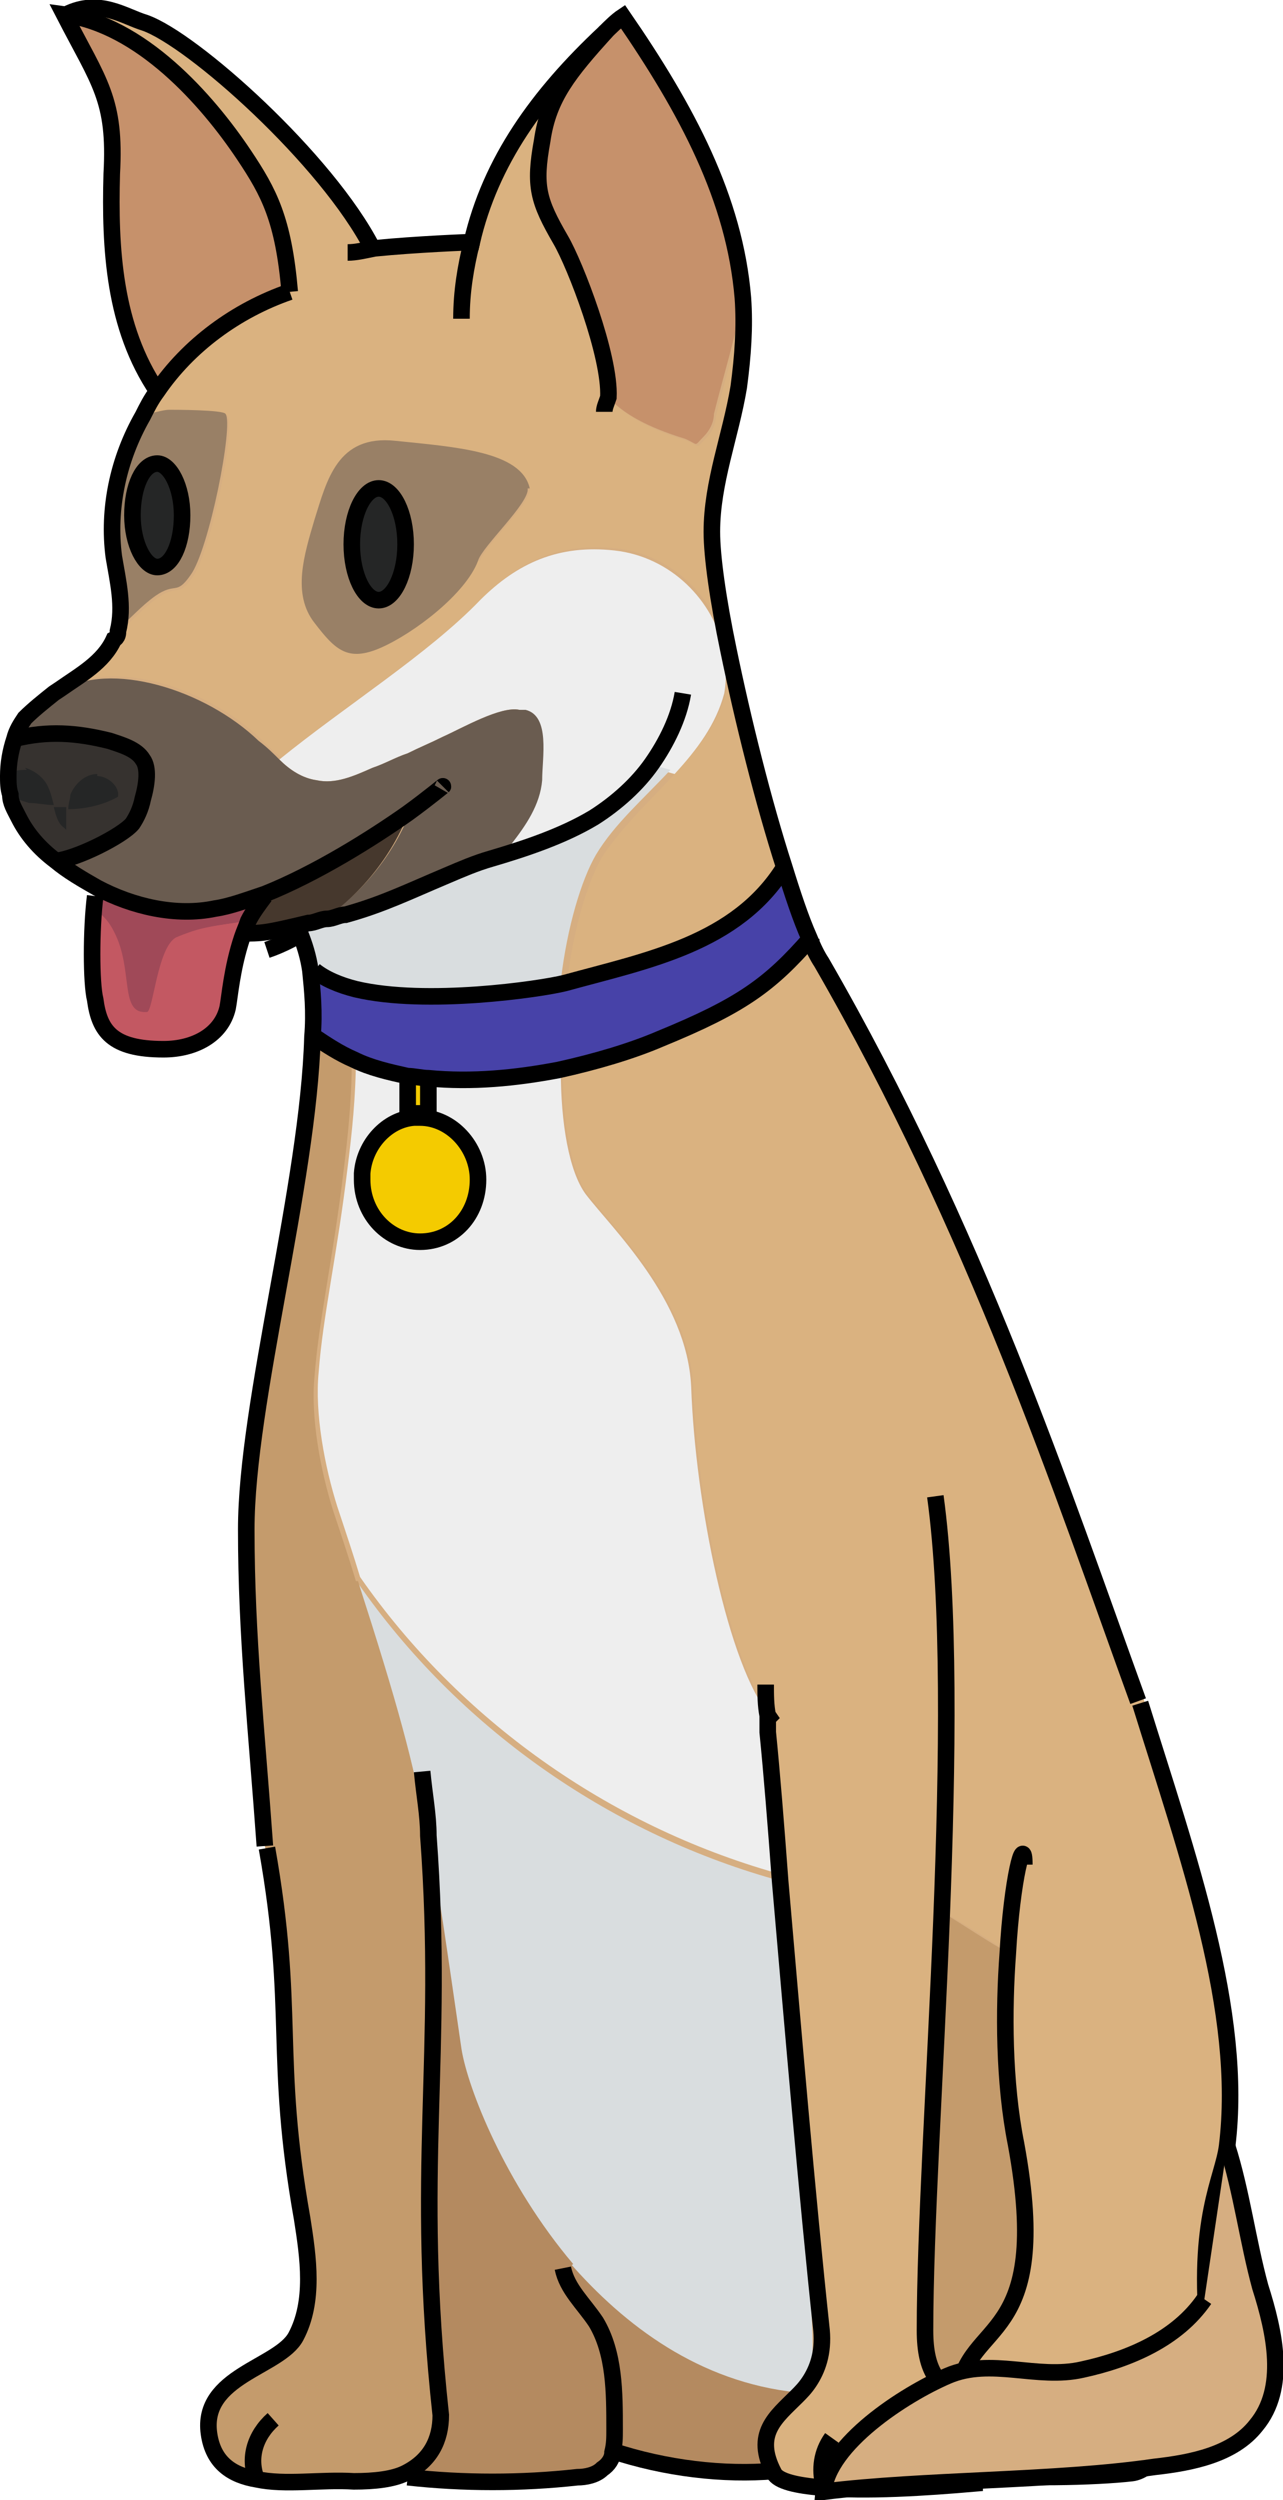 <?xml version="1.0" encoding="UTF-8"?><svg id="Layer_1" xmlns="http://www.w3.org/2000/svg" width="62" height="120.8" viewBox="0 0 62 120.8"><defs><style>.cls-1{fill:none;}.cls-1,.cls-2{stroke:#000;stroke-miterlimit:10;stroke-width:.8px;}.cls-3{fill:#f4cb00;}.cls-3,.cls-4,.cls-5,.cls-6,.cls-7,.cls-8,.cls-9,.cls-10,.cls-11,.cls-12,.cls-13,.cls-14,.cls-15,.cls-16,.cls-17,.cls-18{stroke-width:0px;}.cls-4{fill:#4742a8;}.cls-5{fill:#46382d;}.cls-6{fill:#36322f;}.cls-7{fill:#252626;}.cls-8{fill:#c49b6c;}.cls-9{fill:#c6916b;}.cls-10,.cls-2{fill:#d6ae81;}.cls-11{fill:#dab280;}.cls-12{fill:#d9dddf;}.cls-13{fill:#b48a60;}.cls-14{fill:#c35862;}.cls-15{fill:#998066;}.cls-16{fill:#a04958;}.cls-17{fill:#6a5c50;}.cls-18{fill:#eee;}</style></defs><path class="cls-10" d="M59.3,103.7c.8-6.4-1.9-13.9-4.2-21.4-3.7-10.2-7.8-22.7-15.3-35.7-.2-.3-.4-.7-.6-1.2-.4-.9-.8-2.1-1.2-3.4-1-3.2-2-7.2-2.7-10.5-.5-2.4-.8-4.5-.8-5.7,0-2.4.9-4.7,1.3-7,.2-1.5.3-2.9.2-4.3-.4-4.9-2.7-9.1-5.8-13.6-.3.3-.6.5-.9.8-3.2,3-5.5,6.2-6.4,10.1h0c-.1,0-2.7,0-4.7.3h0C15.8,7.7,9.3,1.9,7,1.2c-1-.3-2.2-1.2-3.8-.4,1.7,3.2,2.5,4.1,2.3,7.7-.2,3.6.1,7.5,2.2,10.5h0c-.3.4-.5.8-.7,1.2-1.2,2.1-1.7,4.5-1.4,6.8.2,1.2.5,2.4.2,3.6,0,.1,0,.3-.2.4-.5,1.1-1.6,1.7-2.6,2.4,0,0,0,0,0,0,0,0-.1,0-.2.1,0,0,0,0,0,0-.5.4-1,.8-1.4,1.2-.2.3-.4.6-.5,1-.2.6-.3,1.2-.3,1.8,0,.3,0,.6.1.9,0,.4.2.7.4,1.1.4.8,1,1.5,1.8,2.1.6.5,1.3.9,2,1.3-.1.3-.2.7-.2,1.1-.2,1.6-.1,3.5,0,4.3.3,1.4.8,2.3,3.3,2.4,1.5,0,2.9-.6,3.1-2,.1-.5.2-2,.7-3.4h.1c1.1,0,1.2,0,3.3-.5-.2.1-.3.2-.5.3.2.5.4,1.1.5,1.8.1,1,.2,2,.1,3.2-.2,7.1-3.2,17.7-3.2,23.8,0,5.2.5,9.7.9,15.3,1.4,7.9.3,10,1.7,17.9.3,1.9.6,4-.3,5.7-.8,1.5-4.6,1.9-4.2,4.7.2,1.4,1.1,2,2.3,2.2,1.4.3,3.1,0,4.7.1,1,0,1.9-.1,2.5-.4v.2c2.8.3,5.6.3,8.3,0,.4,0,.9-.1,1.2-.4.2-.2.4-.5.5-.8,2.7.9,5.5,1.2,7.9,1,.2.4,1.1.6,2.3.7,0,0,0,0,0,0,0,0,0,.2,0,.2.5,0,1-.1,1.5-.2,1.9,0,4.1,0,5.9-.3,0,0,0,0,0-.1,1.1,0,2.3-.1,3.4-.2,1.5,0,3.1,0,4-.2.2,0,.4,0,.5-.2.2,0,.4,0,.7,0,1.8-.2,3.8-.6,4.9-2,1.5-1.8.8-4.5.2-6.7-.7-2.2-1-4.6-1.6-6.8"/><path class="cls-6" d="M6.9,36.8c-.3-.5-1-.8-1.6-.9-1.6-.4-3-.5-4.6-.1-.2.6-.3,1.2-.3,1.8,0,.3,0,.6.1.9,0,.4.2.7.4,1.1.4.8,1,1.5,1.8,2.1,1-.1,3.2-1.2,3.7-1.8.2-.2.4-.7.5-1.2.2-.7.2-1.6,0-1.9Z"/><path class="cls-14" d="M12.8,43.3c-.8.3-1.6.6-2.4.7-1.9.3-4-.2-5.7-1-.1.3-.2.7-.2,1.1-.2,1.6-.1,3.5,0,4.3.3,1.4.8,2.3,3.3,2.4,1.5,0,2.9-.6,3.1-2,.1-.5.2-2,.7-3.4,0-.3.2-.5.3-.8.2-.4.5-.9.8-1.2h0Z"/><path class="cls-11" d="M47.3,119.5c0,.1,0,.3,0,.5-2.3.3-5.3.4-7.4.2-1.3-.1-2.2-.3-2.3-.7-1-2,0-2.7,1.1-3.7.1,0,.2,0,.3,0,.2,0,.3-.3.3-.7.4-.6.8-1.4.6-2.5-.8-6.5-1.5-14.8-2-21.7-.2-2.7-.4-5.1-.6-7.2,0-.3,0-.5,0-.8-2-2.4-3.6-10.2-3.8-15.9-.2-4.2-3.8-7.6-5.1-9.3-.8-1.1-1.2-3.4-1.2-6,1.8-.4,3.5-.9,4.9-1.5,3.9-1.6,5.3-2.6,7.3-4.9.2.5.4.9.6,1.2,7.5,13,11.6,25.5,15.3,35.7,2.3,7.4,5,14.9,4.2,21.4-.2,1.6-1.5,3.5-.9,9.3.2,1.6-2,6.3-3.7,6.5-1.7.2-5.7.3-7.4,0ZM45.7,92.5c-.3,7.6-.8,15.1-.8,19.9,0,2.1.7,2.6,1.4,3.2.4-3.7,4.6-2.3,2.8-12.1-.6-3-.6-6.5-.4-9.2-1-.6-2-1.3-3.1-1.9Z"/><path class="cls-8" d="M45.7,92.5c1,.6,2,1.3,3.1,1.9-.2,2.7-.2,6.2.4,9.2,1.9,9.7-2.4,8.4-2.8,12.1-.7-.7-1.4-1.1-1.4-3.2,0-4.8.5-12.4.8-19.9Z"/><path class="cls-9" d="M30.1.7c3.1,4.5,5.4,8.8,5.8,13.6-.3,1.8-.9,3.7-1.4,5.7,0,.4-.2.8-.5,1.1-.5.5-.2.4-.9.1-1.3-.4-2.8-1-3.7-2,.1-2-1.6-6.4-2.3-7.6-1.1-1.9-1.3-2.6-.9-4.8.3-2.1,1.3-3.3,3.1-5.3h0c.3-.3.6-.6.9-.8Z"/><path class="cls-11" d="M35.3,31.4c-.5-2.4-.8-4.5-.8-5.7,0-2.4.9-4.7,1.3-7,.2-1.5.3-2.9.2-4.3-.3,1.8-.9,3.7-1.4,5.7,0,.4-.2.8-.5,1.1-.5.5-.2.4-.9.1-1.3-.4-2.8-1-3.7-2,.1-2-1.6-6.4-2.3-7.6-1.1-1.9-1.3-2.6-.9-4.8.3-2.1,1.3-3.3,3.1-5.3h0c-3.2,3-5.5,6.2-6.4,10.1h0c-.1,0-2.7,0-4.7.3h0C15.8,7.7,9.3,1.9,7,1.1c-1-.3-2.2-1.2-3.8-.4,3.7.5,6.9,4.1,8.7,6.8,1.2,1.8,1.9,3.1,2.2,6.6-2.6.9-4.9,2.6-6.4,4.8-.3.4-.5.8-.7,1.2.5,0,.9-.2,1.3-.2.2,0,2.6,0,2.7.2.4.5-.8,6.6-1.7,7.8-.7,1-.7.3-1.7,1-.7.5-1.2,1.1-1.8,1.6,0,.1,0,.3-.2.4-.5,1.1-1.6,1.7-2.6,2.4,2.5-1.5,7-.1,9.6,2.4.3.3.6.6,1,.9,3.2-2.6,7.2-5.1,9.7-7.7,1.8-1.8,3.8-2.7,6.5-2.4,2.7.3,4.8,2.4,5.3,4.9.1.7.1,1.4,0,2-.4,1.5-1.3,2.7-2.4,3.9-1.2,1.3-2.6,2.6-3.6,4.1-.7,1.2-1.4,3.5-1.7,6.1,4-1,8.3-1.9,10.6-5.6h0c-1-3.2-2-7.2-2.7-10.5ZM23.1,27.1c-.6,1.6-3.1,3.5-4.7,4.2s-2.2.1-3.2-1.2c-1.1-1.4-.5-3.3,0-5,.6-1.9,1.1-4.1,3.9-3.8,2.9.3,6.1.5,6.5,2.3.1.7-2.2,2.8-2.4,3.5Z"/><path class="cls-18" d="M31.5,37c-.7,1-1.7,1.9-2.8,2.6-1.5.9-3.3,1.5-5,2,.2-.3.5-.6.7-.8.7-.9,1.4-1.9,1.5-3.1,0-1.1.4-3.1-.8-3.4-.9-.2-2.8.9-3.7,1.3-.6.3-1.1.5-1.7.8-.6.2-1.1.5-1.7.7-.9.4-1.8.8-2.7.6-.7-.1-1.3-.5-1.8-1,3.2-2.6,7.2-5.1,9.7-7.7,1.8-1.8,3.8-2.7,6.5-2.4,2.7.3,4.8,2.4,5.3,4.9.1.7.1,1.4,0,2-.4,1.5-1.3,2.7-2.4,3.9l-1.1-.3Z"/><path class="cls-12" d="M20.6,88.7c-.6-3.5-1.4-6.3-3.3-12.2,4.8,6.9,12,12,20.1,14.3.7,8.3,2.2,21.1,1.8,24.3-.2.3-.4.5-.6.7-4.7-.5-8.3-3.2-11-6.3-3.3-3.9-5.1-8.4-5.4-10.4-.7-4.8-1.1-7.8-1.6-10.3Z"/><path class="cls-11" d="M39.2,115c0,.5-.2.8-.3.7-.1,0-.2,0-.3,0,.2-.2.4-.5.6-.7Z"/><path class="cls-13" d="M38.6,115.7c-1,1-2.1,1.8-1.1,3.7-2.4.2-5.2,0-7.9-1,0-.3.1-.7.1-1.1,0-1.8,0-3.6-.9-5.2-.5-.9-1.3-1.6-1.6-2.6l.3-.2c2.7,3.1,6.3,5.8,11,6.3Z"/><path class="cls-15" d="M25.5,23.6c.1.7-2.2,2.8-2.4,3.5-.6,1.6-3.1,3.5-4.7,4.2s-2.2.1-3.2-1.2c-1.1-1.4-.5-3.3,0-5,.6-1.9,1.1-4.1,3.9-3.8,2.9.3,6.1.5,6.5,2.3ZM19.6,26.3c0-1.5-.6-2.7-1.3-2.7-.7,0-1.3,1.2-1.3,2.7,0,1.5.6,2.7,1.3,2.7.7,0,1.3-1.2,1.3-2.7Z"/><path class="cls-7" d="M18.4,23.6c.7,0,1.3,1.2,1.3,2.7,0,1.5-.6,2.7-1.3,2.7-.7,0-1.3-1.2-1.3-2.7,0-1.5.6-2.7,1.3-2.7Z"/><path class="cls-3" d="M20.3,54c1.5,0,2.8,1.4,2.8,3,0,1.7-1.2,3-2.8,3-1.5,0-2.8-1.3-2.8-3,0,0,0-.2,0-.3.1-1.4,1.2-2.6,2.5-2.7s.2,0,.3,0Z"/><path class="cls-13" d="M29.6,118.5c0,.3-.2.6-.5.8-.3.3-.8.4-1.2.4-2.7.3-5.5.3-8.2,0v-.2c1.1-.6,1.6-1.6,1.6-2.8-1.3-12,.2-17.2-.6-28,.5,2.6.9,5.5,1.6,10.3.3,1.9,2.1,6.5,5.4,10.4l-.3.2c.2,1,1,1.7,1.6,2.6.9,1.5.9,3.4.9,5.2,0,.4,0,.7-.1,1.1Z"/><path class="cls-17" d="M25.1,34.3c-.9-.2-2.8.9-3.7,1.3-.6.3-1.1.5-1.7.8-.6.2-1.1.5-1.7.7-.9.4-1.8.8-2.7.6-.7-.1-1.3-.5-1.8-1-.3-.3-.6-.6-1-.9-2.6-2.5-7.2-3.9-9.6-2.4,0,0,0,0,0,0,0,0-.1,0-.2.1,0,0,0,0,0,0-.5.4-1,.8-1.4,1.2-.2.3-.4.6-.5,1,1.6-.4,3-.3,4.6.1.6.2,1.3.4,1.6.9.3.4.2,1.2,0,1.9-.1.5-.3.9-.5,1.2-.5.6-2.7,1.7-3.7,1.8.6.5,1.3.9,2,1.3,1.7.9,3.8,1.4,5.7,1,.7-.1,1.5-.4,2.4-.7,2.5-1,5.2-2.7,6.9-3.9-.9,2.2-2.5,4.1-4.6,5.4.3,0,.5-.1.9-.2.3,0,.6-.1.9-.2,1.8-.5,3-1.1,4.9-1.9.7-.3,1.4-.5,2.1-.8.2-.3.5-.6.7-.8.7-.9,1.4-1.9,1.5-3.1,0-1.1.4-3.1-.8-3.4Z"/><path class="cls-3" d="M20.7,52.1c0,.5,0,1.2,0,1.5-.3,0-.5,0-.8,0,0,0-.2,0-.2,0,0-.5,0-1.2,0-1.8.3,0,.7.1,1,.1Z"/><path class="cls-18" d="M37.2,83.7c0-.3,0-.5,0-.8-2-2.4-3.6-10.2-3.8-15.9-.2-4.2-3.8-7.6-5.1-9.3-.8-1.1-1.2-3.4-1.2-6-2,.4-4.2.6-6.3.4,0,.5,0,1.2,0,1.5-.3,0-.5,0-.8,0,0,0-.2,0-.2,0,0-.5,0-1.2,0-1.8-.9-.2-1.8-.4-2.6-.8,0,2-.2,3.8-.4,5.4-.5,4.2-1.2,7.2-1.4,9.9-.2,2,.3,4.6.9,6.5.4,1.2.8,2.4,1.1,3.4,4.8,6.9,12,12,20.1,14.3-.3-3.5-.4-6.2-.2-7.1ZM20.3,60c-1.5,0-2.8-1.3-2.8-3,0,0,0-.2,0-.3.1-1.4,1.2-2.6,2.5-2.7,0,0,.2,0,.3,0,1.5,0,2.8,1.4,2.8,3,0,1.7-1.2,3-2.8,3Z"/><path class="cls-5" d="M12,44.5c.2-.4.5-.9.8-1.2h0c2.5-1,5.2-2.7,6.9-3.9-.9,2.2-2.5,4.1-4.6,5.4-2.1.5-2.2.5-3.3.5h-.1c0-.3.2-.6.3-.8Z"/><path class="cls-9" d="M11.9,7.5c1.2,1.8,1.9,3.1,2.2,6.6-2.6.9-4.9,2.6-6.4,4.8h0c-2.1-3.1-2.3-6.9-2.2-10.5.2-3.6-.6-4.4-2.3-7.7,3.7.5,6.9,4.1,8.7,6.8Z"/><path class="cls-12" d="M31.5,37c-.7,1-1.7,1.9-2.8,2.6-1.5.9-3.3,1.5-5,2-.7.2-1.4.5-2.1.8-1.9.8-3.1,1.4-4.9,1.9-.3,0-.6.2-.9.2-.3,0-.6.2-.9.2-.2.1-.3.2-.5.3.2.5.4,1.1.5,1.8h.1c.5.4,1.2.7,2,.9,3.4.8,8.9,0,10.1-.3,0,0,0,0,0,0,.3-2.6,1-4.9,1.7-6.1.9-1.5,2.3-2.7,3.6-4.1l-1.1-.3Z"/><path class="cls-4" d="M38,41.9h0c-2.3,3.7-6.6,4.6-10.6,5.6,0,0,0,0,0,0-1.2.3-6.7,1.1-10.1.3-.8-.2-1.5-.5-2-.9h-.1c.1,1,.2,2.1.1,3.3h0c.6.4,1.2.8,1.9,1.1.8.4,1.7.6,2.6.8.3,0,.7.1,1,.1,2.1.2,4.2,0,6.3-.4,1.8-.4,3.5-.9,4.9-1.5,3.9-1.6,5.3-2.6,7.3-4.9-.4-.9-.8-2.1-1.2-3.4Z"/><path class="cls-8" d="M17.3,76.4c1.9,5.9,2.7,8.8,3.3,12.2.8,10.8-.6,16,.6,28,0,1.2-.5,2.3-1.7,2.8-.6.3-1.4.5-2.5.4-1.6,0-3.3.2-4.7-.1-1.2-.2-2-.8-2.3-2.2-.5-2.8,3.4-3.3,4.2-4.7.9-1.7.6-3.8.3-5.7-1.4-7.9-.3-10-1.7-17.9-.5-5.6-.9-10.1-.9-15.3,0-6.1,3-16.7,3.2-23.8h0c.6.4,1.2.8,1.9,1.1,0,2-.2,3.8-.4,5.4-.5,4.2-1.2,7.2-1.4,9.9-.2,2,.3,4.6.9,6.5.4,1.2.8,2.4,1.1,3.4Z"/><path class="cls-15" d="M10.9,20c.4.5-.8,6.6-1.7,7.8-.7,1-.7.3-1.7,1-.7.5-1.2,1.1-1.8,1.6.3-1.1,0-2.4-.2-3.6-.3-2.3.2-4.7,1.4-6.8.5,0,.9-.2,1.3-.2.2,0,2.6,0,2.7.2ZM8.9,24.9c0-1.4-.6-2.5-1.2-2.5-.7,0-1.2,1.1-1.2,2.5,0,1.4.6,2.5,1.2,2.5.7,0,1.2-1.1,1.2-2.5Z"/><path class="cls-16" d="M12.8,43.3h0c-.3.4-.6.8-.8,1.2-1.5.2-2.6.4-3.5.8-.9.5-1.1,3.6-1.4,3.6-1.5.1-.7-2-1.7-3.9-.2-.4-.5-.7-.9-1,0-.4.1-.8.2-1.1,1.7.9,3.8,1.4,5.7,1,.7-.1,1.5-.4,2.4-.7Z"/><path class="cls-14" d="M12,44.5c-.1.3-.2.5-.3.8-.5,1.5-.6,2.9-.7,3.4-.3,1.3-1.6,2-3.1,2-2.5,0-3.1-.9-3.3-2.4-.2-.8-.3-2.7,0-4.3.4.2.7.6.9,1,1,1.9.2,4.1,1.7,3.9.3,0,.5-3.1,1.4-3.6.9-.5,2-.6,3.5-.8Z"/><path class="cls-7" d="M7.6,22.4c.7,0,1.2,1.1,1.2,2.5,0,1.4-.5,2.5-1.2,2.5-.7,0-1.2-1.1-1.2-2.5,0-1.4.5-2.5,1.2-2.5Z"/><path class="cls-6" d="M6.9,36.8c-.3-.5-1-.8-1.6-.9-1.6-.4-3-.5-4.6-.1-.2.6-.3,1.2-.3,1.8.2-.3.6-.4.9-.3.4,0,.7.4,1,.7.2.3.3.7.4,1.1.2,0,.4,0,.6,0,0-.2,0-.4.1-.7.2-.5.7-.9,1.3-1,.6,0,1.2.5,1,1-.8.4-1.6.6-2.4.6,0,.4,0,.7,0,1.1-.3-.2-.4-.6-.5-1-.4,0-.8,0-1.2-.1-.3,0-.6-.2-.9-.4,0,0,0,0,0,0,0,.4.2.7.4,1.1.4.8,1,1.5,1.8,2.1,1-.1,3.2-1.2,3.7-1.8.2-.2.4-.7.5-1.2.2-.7.2-1.6,0-1.9Z"/><path class="cls-17" d="M2.9,33.4c0,0-.1,0-.2.1,0,0,.1,0,.2-.1Z"/><path class="cls-7" d="M4.7,37.4c-.6,0-1.1.5-1.3,1,0,.2-.1.4-.1.7.8,0,1.7-.2,2.4-.6.1-.5-.5-1-1-1Z"/><path class="cls-7" d="M3.2,40.1c0-.3,0-.7,0-1.1-.2,0-.4,0-.6,0,.1.4.2.8.5,1Z"/><path class="cls-7" d="M1.3,37.2c-.3,0-.7,0-.9.3,0,.3,0,.6.1.9,0,0,0,0,0,0,.2.2.6.3.9.4.4,0,.8.1,1.2.1-.1-.4-.2-.8-.4-1.1-.2-.3-.6-.6-1-.7Z"/><path class="cls-1" d="M14,14.1c-2.6.9-4.9,2.6-6.4,4.8-.3.4-.5.8-.7,1.2-1.2,2.1-1.7,4.5-1.4,6.8.2,1.2.5,2.4.2,3.6,0,.1,0,.3-.2.4-.5,1.1-1.6,1.7-2.6,2.4l-.3.2c-.5.4-1,.8-1.4,1.2-.2.3-.4.6-.5,1-.2.6-.3,1.2-.3,1.8,0,.3,0,.6.1.9,0,.4.2.7.4,1.1.4.8,1,1.5,1.8,2.1.6.5,1.3.9,2,1.3,1.7.9,3.8,1.4,5.7,1,.7-.1,1.5-.4,2.4-.7,2.5-1,5.2-2.7,6.9-3.9,1.1-.8,1.8-1.4,1.7-1.3"/><path class="cls-1" d="M29.2,1.6c.3-.3.6-.6.9-.8,3.1,4.5,5.4,8.8,5.8,13.6.1,1.4,0,2.8-.2,4.3-.4,2.4-1.3,4.6-1.3,7,0,1.2.3,3.3.8,5.7.7,3.4,1.7,7.4,2.7,10.5.4,1.3.8,2.5,1.2,3.4.2.5.4.9.6,1.2,7.5,13,11.6,25.5,15.3,35.7"/><path class="cls-1" d="M22.3,15.4c0-1.3.2-2.5.5-3.7"/><path class="cls-1" d="M7.6,18.9c-2.1-3.1-2.3-6.9-2.2-10.5.2-3.6-.6-4.4-2.3-7.7,3.7.5,6.9,4.1,8.7,6.8,1.2,1.8,1.9,3.1,2.2,6.6"/><path class="cls-1" d="M33,33.5c-.2,1.2-.8,2.4-1.5,3.4-.7,1-1.7,1.9-2.8,2.6-1.5.9-3.3,1.5-5,2-.7.2-1.4.5-2.1.8-1.9.8-3.1,1.4-4.9,1.9-.3,0-.6.2-.9.2-.3,0-.6.2-.9.2-2.1.5-2.2.5-3.3.5"/><path class="cls-1" d="M16.8,12.2c.4,0,.8-.1,1.3-.2,2-.2,4.6-.3,4.7-.3h0c.9-3.9,3.2-7.1,6.4-10.1"/><path class="cls-1" d="M.7,35.7c1.6-.4,3-.3,4.6.1.6.2,1.3.4,1.6.9.3.4.2,1.2,0,1.9-.1.5-.3.9-.5,1.2-.5.6-2.7,1.7-3.7,1.8"/><path class="cls-1" d="M14.5,45s0,0,0,.1c.2.5.4,1.1.5,1.8.1,1,.2,2,.1,3.2-.2,7.1-3.2,17.7-3.2,23.8,0,5.2.5,9.7.9,15.3"/><path class="cls-1" d="M37.1,82.9c.1.1.2.3.3.4"/><path class="cls-1" d="M18,12C15.8,7.7,9.3,1.9,7,1.1c-1-.3-2.2-1.2-3.8-.4"/><path class="cls-1" d="M29.2,19.9c0-.2.1-.4.2-.7.1-2-1.6-6.4-2.3-7.6-1.1-1.9-1.3-2.6-.9-4.8.3-2.1,1.3-3.3,3.1-5.3"/><path class="cls-1" d="M19.6,26.3c0,1.5-.6,2.7-1.3,2.7-.7,0-1.3-1.2-1.3-2.7,0-1.5.6-2.7,1.3-2.7.7,0,1.3,1.2,1.3,2.7Z"/><path class="cls-1" d="M6.4,24.9c0,1.4.6,2.5,1.2,2.5.7,0,1.2-1.1,1.2-2.5,0-1.4-.6-2.5-1.2-2.5-.7,0-1.2,1.1-1.2,2.5Z"/><path class="cls-1" d="M37.9,41.9c-2.3,3.7-6.6,4.5-10.6,5.6,0,0,0,0,0,0-1.2.3-6.7,1.1-10.1.3-.8-.2-1.5-.5-2-.9"/><path class="cls-1" d="M15.2,50.1c.6.4,1.2.8,1.9,1.1.8.4,1.7.6,2.6.8.3,0,.7.1,1,.1,2.1.2,4.2,0,6.3-.4,1.8-.4,3.5-.9,4.9-1.5,3.9-1.6,5.3-2.6,7.3-4.9,0,0,0-.1.1-.2"/><path class="cls-1" d="M12.8,43.3c-.3.4-.6.8-.8,1.2-.1.3-.2.5-.3.8-.5,1.5-.6,2.9-.7,3.4-.3,1.3-1.6,2-3.1,2-2.5,0-3.1-.9-3.3-2.4-.2-.8-.2-3.4,0-5"/><path class="cls-1" d="M19.7,51.7c0,0,0,.2,0,.3,0,.6,0,1.3,0,1.8,0,0,.2,0,.2,0,.3,0,.5,0,.8,0,0-.3,0-1,0-1.5,0-.1,0-.2,0-.3"/><path class="cls-1" d="M14.6,45.1c-.5.3-1.1.6-1.7.8"/><path class="cls-1" d="M12.9,89.3c1.4,7.9.3,10,1.7,17.9.3,1.9.6,4-.3,5.7-.8,1.5-4.6,1.9-4.2,4.7.2,1.4,1.1,2,2.3,2.2,1.4.3,3.1,0,4.7.1,1,0,1.9-.1,2.5-.4,1.2-.6,1.7-1.6,1.7-2.8-1.3-12,.2-17.2-.6-28,0-1-.2-2-.3-3.1"/><path class="cls-1" d="M37,81.4c0,.5,0,1,.1,1.5,0,.3,0,.5,0,.8.2,2,.4,4.5.6,7.2.6,6.9,1.3,15.2,2,21.7.1,1.1-.2,1.9-.6,2.5-.2.3-.4.5-.6.7-1,1-2.1,1.8-1.1,3.7.2.4,1.1.6,2.3.7,2.1.2,5.1,0,7.4-.2,0-.2,0-.3,0-.5.1-2.3-.4-3.1-1-3.7-.7-.7-1.4-1.1-1.4-3.2,0-4.8.5-12.4.8-19.9.3-7.6.4-15.3-.3-20.4"/><path class="cls-1" d="M55.1,82.3c2.3,7.4,5,14.9,4.2,21.4-.2,1.6-1.5,3.5-.9,9.3.2,1.6-2,6.3-3.7,6.5-1.7.2-5.7.3-7.4,0,0,0,0,0,0,0"/><path class="cls-1" d="M29.3,118.4c0,0,.2,0,.2,0,2.7.9,5.5,1.2,7.9,1"/><path class="cls-1" d="M46.3,115.7c.4-3.7,4.6-2.3,2.8-12.1-.6-3-.6-6.5-.4-9.2.2-3.6.8-5.9.8-4.3"/><path class="cls-1" d="M20,54c0,0,.2,0,.3,0,1.5,0,2.8,1.4,2.8,3,0,1.7-1.2,3-2.8,3-1.5,0-2.8-1.3-2.8-3,0,0,0-.2,0-.3.1-1.4,1.2-2.6,2.5-2.7Z"/><path class="cls-1" d="M13.2,116.9c-.9.8-1.2,1.9-.8,2.9,0,0,0,.1,0,.2"/><path class="cls-1" d="M40.2,117.8c-.5.7-.6,1.5-.4,2.3,0,0,0,0,0,0"/><path class="cls-1" d="M42.3,118c0,.7.1,1.5.2,2.2"/><path class="cls-1" d="M27.2,109.6c.2,1,1,1.7,1.6,2.6.9,1.5.9,3.4.9,5.2,0,.4,0,.7-.1,1.1,0,.3-.2.6-.5.8-.3.3-.8.4-1.2.4-2.7.3-5.5.3-8.2,0"/><path class="cls-2" d="M59.3,103.7c.7,2.2,1,4.6,1.6,6.8.7,2.2,1.3,4.9-.2,6.7-1.1,1.4-3.1,1.8-4.9,2-4.8.7-11.2.6-16,1.2.2-2.3,3.9-4.7,6-5.6,2.1-.9,4.3.2,6.5-.3,2.3-.5,4.6-1.5,5.9-3.4"/></svg>
